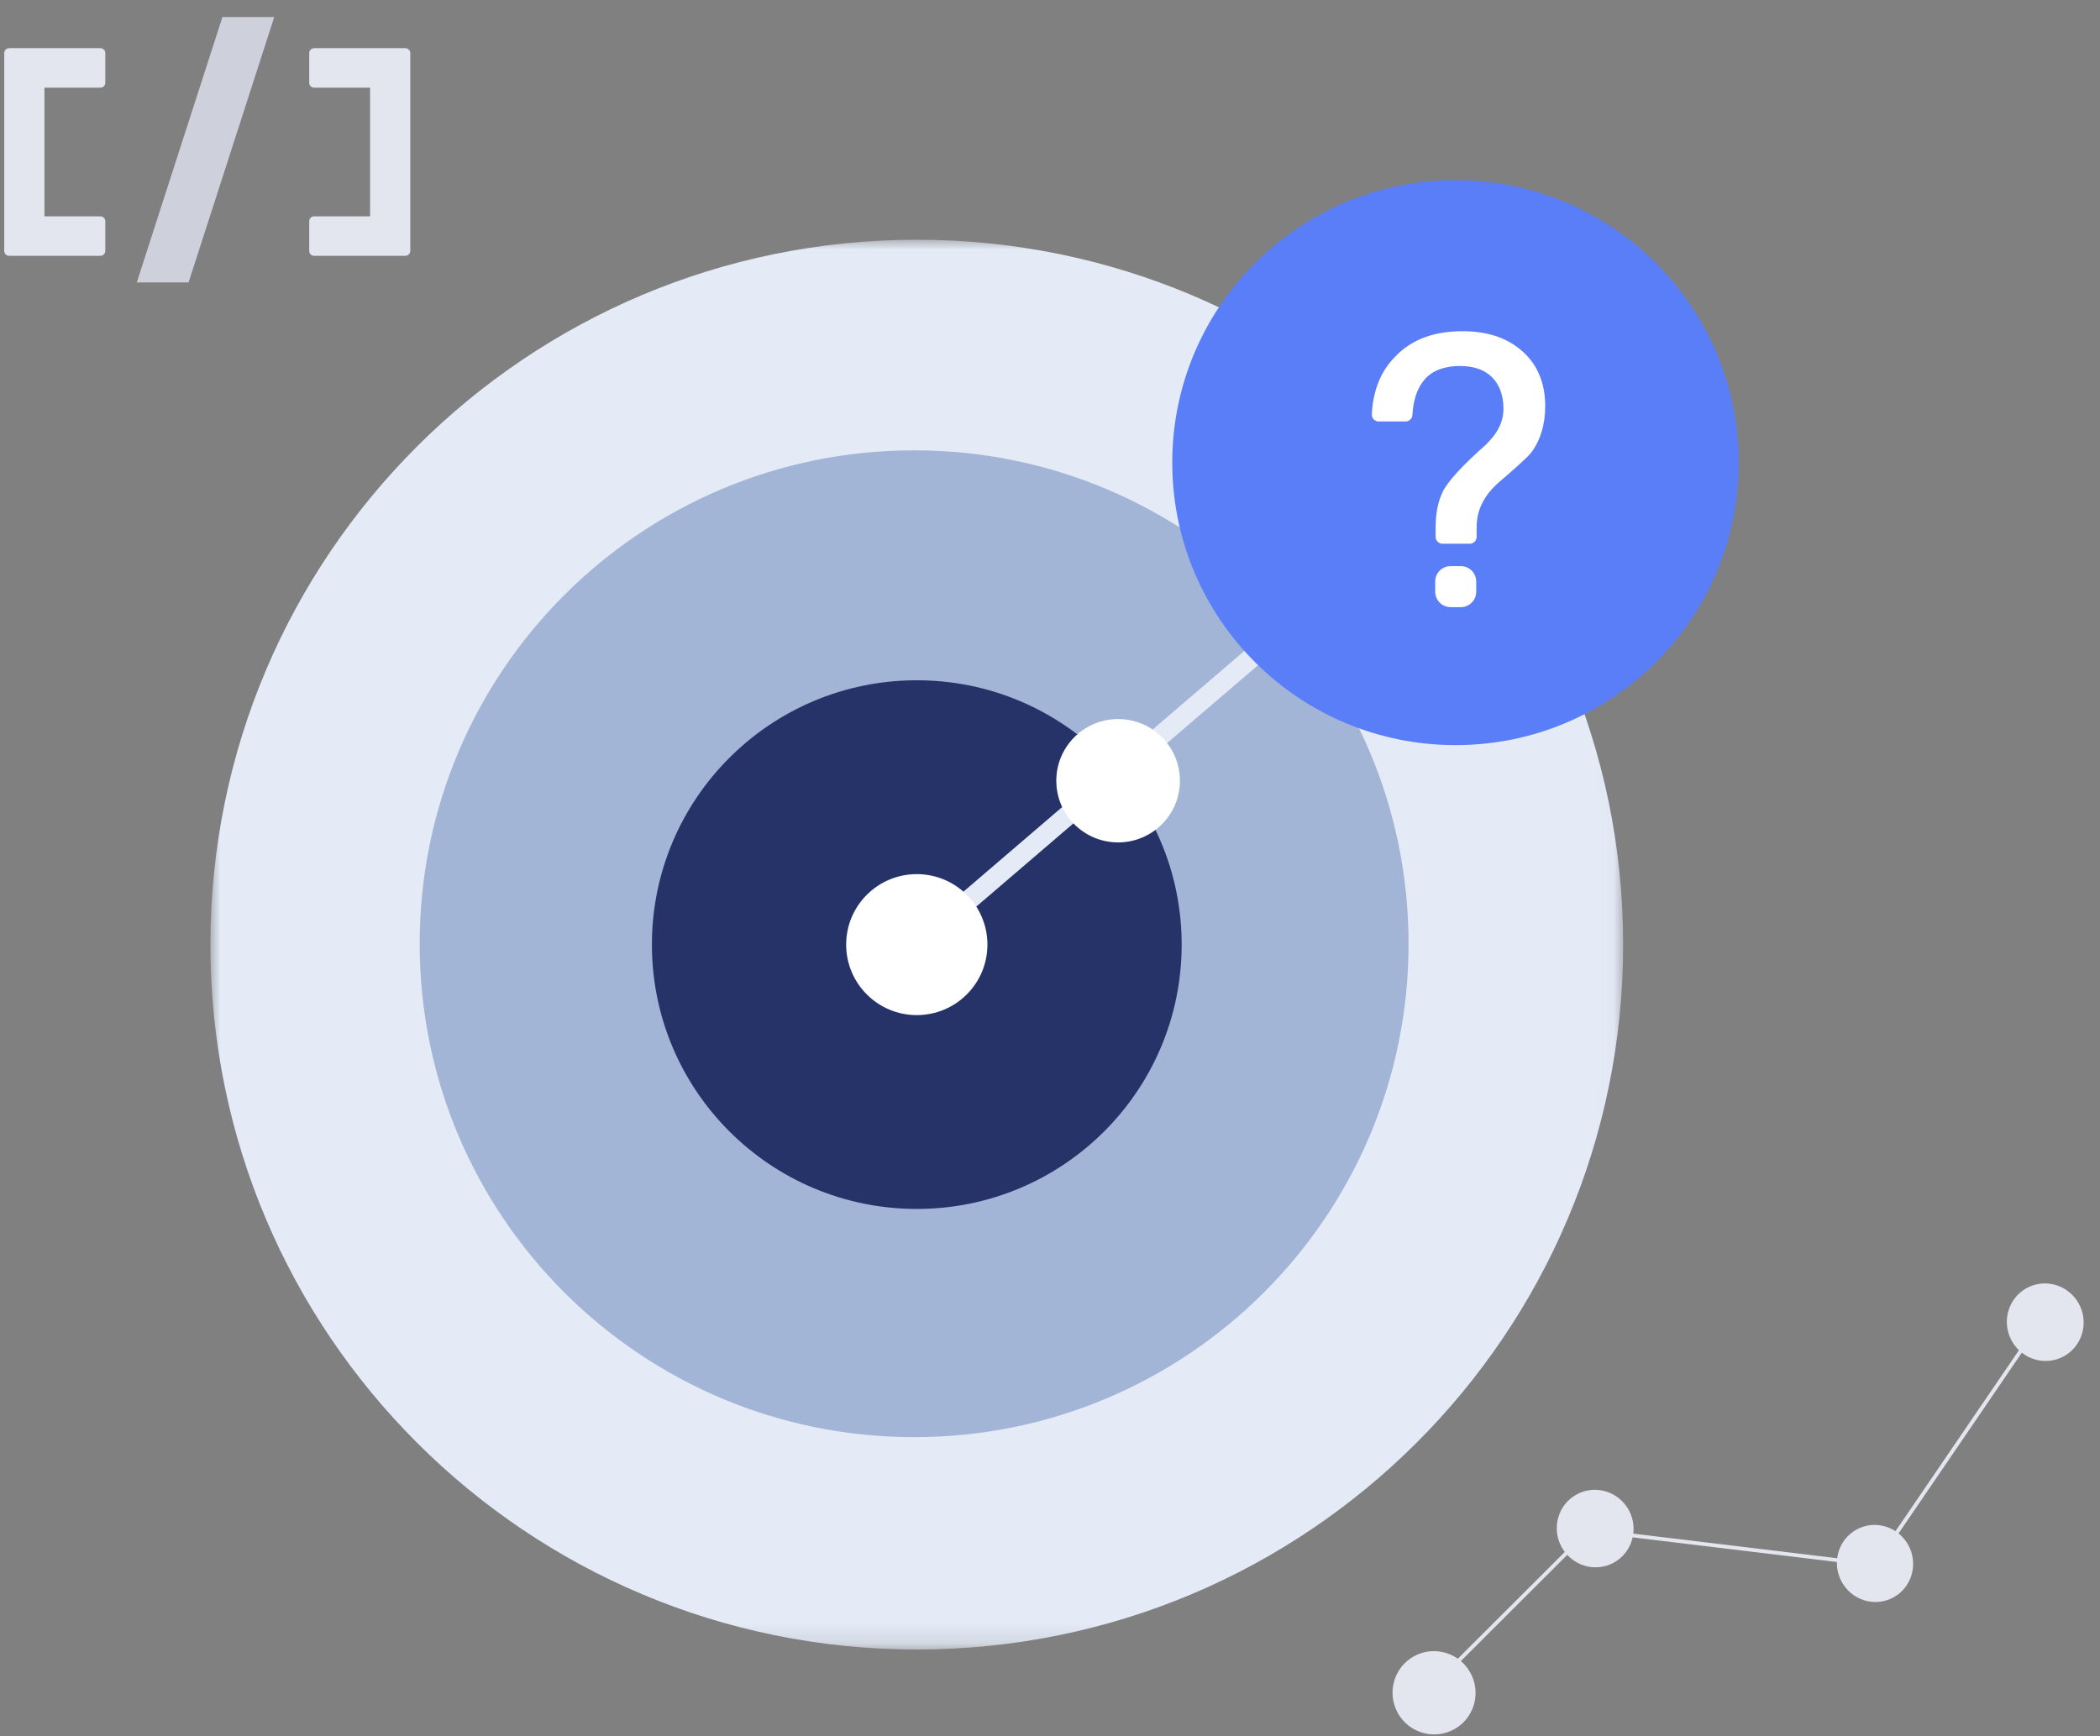 <?xml version="1.0" encoding="UTF-8"?>
<!--
 - Copyright (c) 2024 OceanBase.
 -
 - Licensed under the Apache License, Version 2.0 (the "License");
 - you may not use this file except in compliance with the License.
 - You may obtain a copy of the License at
 -
 -     http://www.apache.org/licenses/LICENSE-2.0
 -
 - Unless required by applicable law or agreed to in writing, software
 - distributed under the License is distributed on an "AS IS" BASIS,
 - WITHOUT WARRANTIES OR CONDITIONS OF ANY KIND, either express or implied.
 - See the License for the specific language governing permissions and
 - limitations under the License.
 -->

<svg width="104px" height="86px" viewBox="0 0 104 86" version="1.1" xmlns="http://www.w3.org/2000/svg" xmlns:xlink="http://www.w3.org/1999/xlink">
    <rect x="0" y="0" width="104" height="86" fill="#808080" stroke="none"/>
    <defs>
        <polygon id="path-1" points="0 8.72865055e-06 69.964 8.72865055e-06 69.964 69.829 0 69.829"></polygon>
        <polygon id="path-3" points="57.962 8.08 86.015 8.08 86.015 36.063 57.962 36.063"></polygon>
        <polygon id="path-5" points="0.117 1.542 5.122 1.542 5.122 11.827 0.117 11.827"></polygon>
        <polygon id="path-7" points="15.221 1.542 20.225 1.542 20.225 11.827 15.221 11.827"></polygon>
        <polygon id="path-9" points="90.882 74.683 94.649 74.683 94.649 78.51 90.882 78.51"></polygon>
        <polygon id="path-11" points="68.872 80.938 72.983 80.938 72.983 85.067 68.872 85.067"></polygon>
    </defs>
    <g id="锁分析与巡检报告" stroke="none" stroke-width="1" fill="none" fill-rule="evenodd">
        <g id="1.3-锁分析_诊断无死锁" transform="translate(-774, -435)">
            <g id="编组" transform="translate(619, 420)">
                <g transform="translate(145, 0)" id="1.组合示例/3.功能区块示例/1.扫描无数据">
                    <g id="编组-2" transform="translate(10.093, 15.844)">
                        <g id="分组" transform="translate(10.328, 11.03)">
                            <mask id="mask-2" fill="white">
                                <use xlink:href="#path-1"></use>
                            </mask>
                            <g id="Clip-2"></g>
                            <path d="M69.964,34.915 C69.964,54.197 54.302,69.829 34.982,69.829 C15.662,69.829 0,54.197 0,34.915 C0,15.632 15.662,8.72865055e-06 34.982,8.72865055e-06 C54.302,8.72865055e-06 69.964,15.632 69.964,34.915" id="Fill-1" fill="#E4EBF7" mask="url(#mask-2)"></path>
                        </g>
                        <path d="M69.665,45.901 C69.665,59.399 58.702,70.341 45.178,70.341 C31.654,70.341 20.691,59.399 20.691,45.901 C20.691,32.403 31.654,21.461 45.178,21.461 C58.702,21.461 69.665,32.403 69.665,45.901" id="Fill-3" fill="#A3B5D6"></path>
                        <path d="M58.428,45.944 C58.428,53.175 52.555,59.037 45.31,59.037 C38.065,59.037 32.192,53.175 32.192,45.944 C32.192,38.713 38.065,32.851 45.31,32.851 C52.555,32.851 58.428,38.713 58.428,45.944" id="Fill-5" fill="#253368"></path>
                        <line x1="45.31" y1="45.944" x2="71.345" y2="23.631" id="Stroke-7" stroke="#E4EBF7" stroke-width="0.976" stroke-linecap="round" stroke-linejoin="round"></line>
                        <path d="M48.808,45.944 C48.808,47.873 47.242,49.436 45.31,49.436 C43.378,49.436 41.812,47.873 41.812,45.944 C41.812,44.016 43.378,42.453 45.31,42.453 C47.242,42.453 48.808,44.016 48.808,45.944" id="Fill-9" fill="#FFFFFF"></path>
                        <path d="M66.483,30.056 C66.483,31.502 65.308,32.675 63.859,32.675 C62.41,32.675 61.236,31.502 61.236,30.056 C61.236,28.61 62.41,27.437 63.859,27.437 C65.308,27.437 66.483,28.61 66.483,30.056" id="Fill-11" fill="#FFFFFF"></path>
                        <path d="M58.341,37.827 C58.341,39.514 56.97,40.882 55.28,40.882 C53.589,40.882 52.219,39.514 52.219,37.827 C52.219,36.14 53.589,34.772 55.28,34.772 C56.97,34.772 58.341,36.14 58.341,37.827" id="Fill-13" fill="#FFFFFF"></path>
                        <mask id="mask-4" fill="white">
                            <use xlink:href="#path-3"></use>
                        </mask>
                        <g id="Clip-2"></g>
                        <path d="M71.989,8.08 C64.242,8.08 57.962,14.345 57.962,22.072 C57.962,29.799 64.242,36.063 71.989,36.063 C79.735,36.063 86.015,29.799 86.015,22.072 C86.015,14.345 79.735,8.08 71.989,8.08" id="Fill-1" fill="#597EF7"></path>
                        <path d="M75.313,16.565 C76.053,17.228 76.432,18.138 76.432,19.274 C76.432,20.203 76.186,20.979 75.73,21.586 C75.559,21.794 75.028,22.287 74.117,23.064 C73.775,23.367 73.51,23.689 73.339,24.03 C73.13,24.409 73.035,24.826 73.035,25.299 L73.035,25.749 C73.035,25.937 72.883,26.089 72.694,26.089 L71.345,26.089 C71.157,26.089 71.004,25.937 71.004,25.749 L71.004,25.299 C71.004,24.598 71.118,23.992 71.365,23.499 C71.631,22.969 72.352,22.192 73.529,21.15 L73.851,20.79 C74.193,20.354 74.364,19.9 74.364,19.407 C74.364,18.744 74.174,18.232 73.813,17.853 C73.434,17.474 72.902,17.285 72.219,17.285 C71.365,17.285 70.739,17.55 70.359,18.081 C70.062,18.476 69.894,19.028 69.855,19.713 C69.845,19.893 69.695,20.032 69.516,20.032 L68.185,20.032 C67.99,20.032 67.834,19.87 67.844,19.676 C67.908,18.462 68.305,17.5 69.05,16.773 C69.847,15.959 70.947,15.561 72.333,15.561 C73.567,15.561 74.553,15.883 75.313,16.565" id="Fill-3" fill="#FFFFFF"></path>
                        <path d="M72.253,29.229 L71.745,29.229 C71.325,29.229 70.984,28.888 70.984,28.467 L70.984,27.959 C70.984,27.538 71.325,27.197 71.745,27.197 L72.253,27.197 C72.674,27.197 73.015,27.538 73.015,27.959 L73.015,28.467 C73.015,28.888 72.674,29.229 72.253,29.229" id="Fill-5" fill="#FFFFFF"></path>
                        <polygon id="Fill-1" fill="#CED0DB" points="10.923 0 6.681 13.145 9.246 13.145 13.488 0"></polygon>
                        <mask id="mask-6" fill="white">
                            <use xlink:href="#path-5"></use>
                        </mask>
                        <g id="Clip-3"></g>
                        <path d="M4.875,1.542 L2.108,1.542 L0.364,1.542 C0.227,1.542 0.117,1.65 0.117,1.784 L0.117,3.498 L0.117,9.871 L0.117,11.585 C0.117,11.719 0.227,11.827 0.364,11.827 L2.108,11.827 L4.875,11.827 C5.012,11.827 5.122,11.719 5.122,11.585 L5.122,10.113 C5.122,9.979 5.012,9.871 4.875,9.871 L2.108,9.871 L2.108,3.498 L4.875,3.498 C5.012,3.498 5.122,3.39 5.122,3.257 L5.122,1.784 C5.122,1.65 5.012,1.542 4.875,1.542" id="Fill-2" fill="#E4E6EF"></path>
                        <mask id="mask-8" fill="white">
                            <use xlink:href="#path-7"></use>
                        </mask>
                        <g id="Clip-5"></g>
                        <path d="M19.979,1.542 L18.235,1.542 L15.467,1.542 C15.331,1.542 15.221,1.65 15.221,1.784 L15.221,3.257 C15.221,3.39 15.331,3.498 15.467,3.498 L18.235,3.498 L18.235,9.871 L15.467,9.871 C15.331,9.871 15.221,9.979 15.221,10.113 L15.221,11.585 C15.221,11.719 15.331,11.827 15.467,11.827 L18.235,11.827 L19.979,11.827 C20.115,11.827 20.225,11.719 20.225,11.585 L20.225,10.113 L20.225,3.257 L20.225,1.784 C20.225,1.65 20.115,1.542 19.979,1.542" id="Fill-4" fill="#E4E6EF"></path>
                        <mask id="mask-10" fill="white">
                            <use xlink:href="#path-9"></use>
                        </mask>
                        <g id="Clip-2" transform="translate(92.765, 76.597) scale(-1, 1) rotate(23) translate(-92.765, -76.597) "></g>
                        <path d="M94.639,76.792 C94.532,77.843 93.608,78.608 92.573,78.5 C91.538,78.392 90.785,77.453 90.892,76.401 C90.998,75.35 91.923,74.585 92.957,74.694 C93.992,74.802 94.745,75.741 94.639,76.792" id="Fill-1" fill="#E4E6EF" transform="translate(92.765, 76.597) scale(-1, 1) rotate(23) translate(-92.765, -76.597) "></path>
                        <path d="M80.794,75.064 C80.687,76.121 79.755,76.89 78.712,76.782 C77.669,76.673 76.91,75.728 77.017,74.671 C77.124,73.615 78.056,72.846 79.099,72.954 C80.142,73.062 80.901,74.007 80.794,75.064" id="Fill-3" fill="#E4E6EF" transform="translate(78.906, 74.868) scale(-1, 1) rotate(23) translate(-78.906, -74.868) "></path>
                        <path d="M103.083,64.843 C102.976,65.9 102.044,66.669 101.001,66.561 C99.958,66.452 99.199,65.507 99.306,64.45 C99.413,63.393 100.345,62.625 101.388,62.733 C102.431,62.841 103.19,63.786 103.083,64.843" id="Fill-5" fill="#E4E6EF" transform="translate(101.195, 64.647) scale(-1, 1) rotate(23) translate(-101.195, -64.647) "></path>
                        <mask id="mask-12" fill="white">
                            <use xlink:href="#path-11"></use>
                        </mask>
                        <g id="Mask" transform="translate(70.927, 83.003) scale(-1, 1) rotate(23) translate(-70.927, -83.003) "></g>
                        <path d="M72.972,83.214 C72.856,84.348 71.847,85.172 70.718,85.056 C69.588,84.94 68.767,83.926 68.883,82.792 C68.999,81.658 70.008,80.833 71.137,80.949 C72.266,81.066 73.087,82.079 72.972,83.214" id="Fill-7" fill="#E4E6EF" transform="translate(70.927, 83.003) scale(-1, 1) rotate(23) translate(-70.927, -83.003) "></path>
                        <polygon id="Fill-9" fill="#E4E6EF" transform="translate(86.332, 75.136) scale(-1, 1) rotate(23) translate(-86.332, -75.136) " points="81.007 79.158 80.961 79.129 68.726 71.273 68.823 71.113 81.013 78.94 93.359 71.846 93.399 71.862 103.939 76.109 103.872 76.284 93.372 72.054"></polygon>
                    </g>
                </g>
            </g>
        </g>
    </g>
</svg>